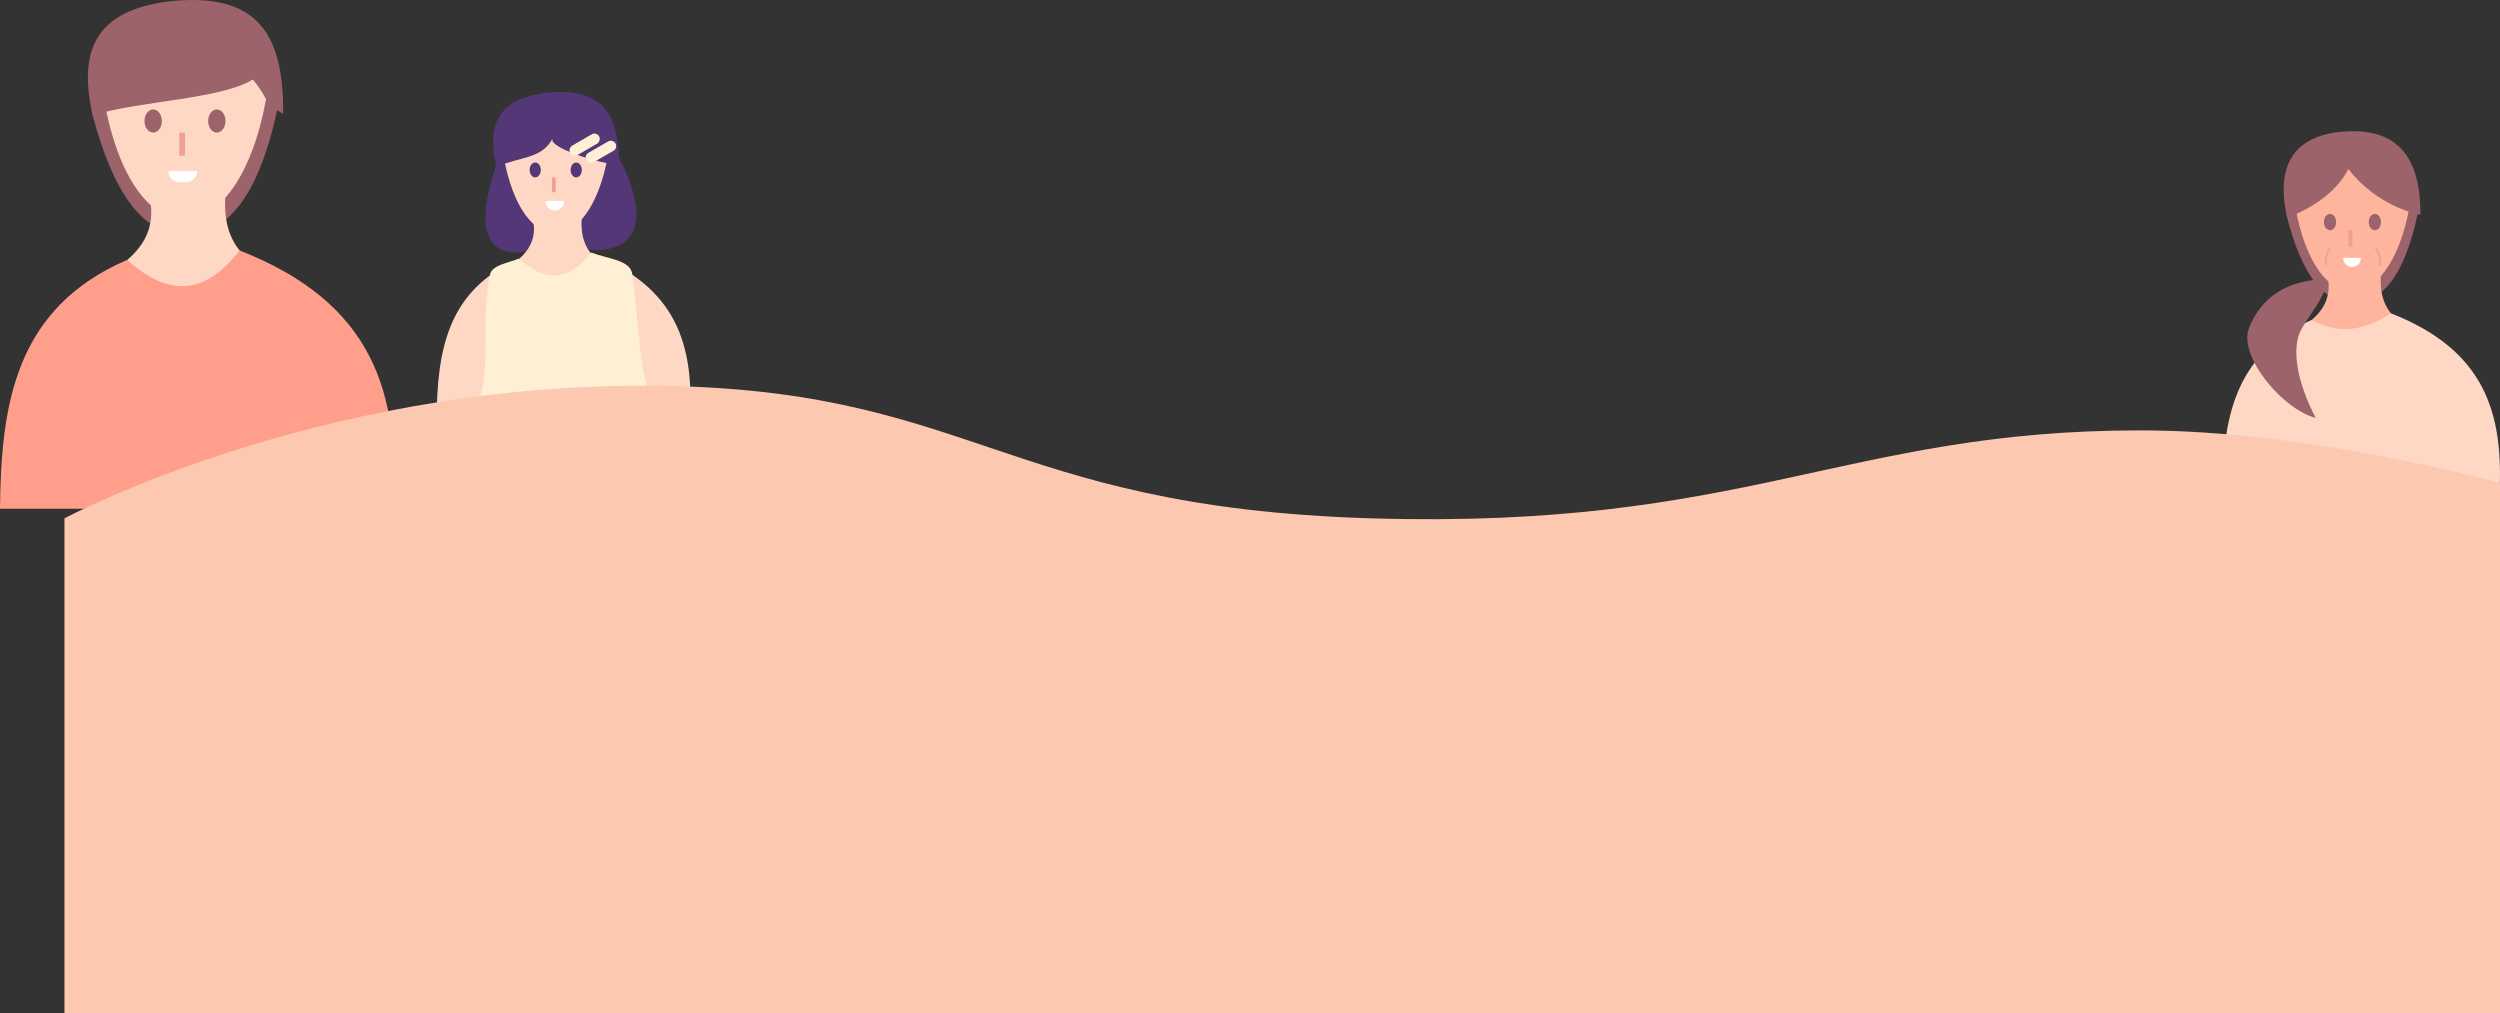 <svg xmlns="http://www.w3.org/2000/svg" width="1403" height="568.695" viewBox="0 0 1403 568.695">
  <rect x="0" y="0" width="1403" height="568.695" fill="#333333" stroke="none"/>
  <g id="Groupe_798" data-name="Groupe 798" transform="translate(37 -3770)">
    <g id="Groupe_657" data-name="Groupe 657" transform="translate(-781.052 2471.732)">
      <path id="Tracé_370" data-name="Tracé 370" d="M3315.391,876.727c-16.326,48.245,3.07,56.053,32.569,43.188,38.664,12.327,60.685-1.891,35.265-49.928l-9.271-20.449-41.831-2.092-16.732,29.281h0" transform="translate(-2292.958 514.486)" fill="#543776" style="isolation: isolate"/>
      <path id="Tracé_371" data-name="Tracé 371" d="M3326.693,878.791c1.37,8.931-2.131,15.567-8.366,20.915,6.274,18.824,29.221,14.641,43.862,0-6.682-5.892-9.352-13.225-8.306-25.1Z" transform="translate(-2283.261 544.134)" fill="#ffd7c5" style="isolation: isolate"/>
      <path id="Tracé_372" data-name="Tracé 372" d="M3438.549,978.319c2.3-42.332-7.506-74.514-55.61-93.338-12.026,15.362-24.711,17.656-40.659,3.4-40.282,17.385-45.585,51.819-45.953,89.935" transform="translate(-2307.274 555.456)" fill="#ffd7c5" style="isolation: isolate"/>
      <path id="Tracé_373" data-name="Tracé 373" d="M3314.3,871.142c10.458,58.836,48.1,56.874,58.562,0-6.068-12.009-18.146-19.1-33.464-23.534Z" transform="translate(-2287.659 514.663)" fill="#ffd7c5" style="isolation: isolate"/>
      <path id="Tracé_374" data-name="Tracé 374" d="M3339.726,842.318c34.522-4.185,42.464,13.156,42.393,40.529-12.835-1.554-39.659-10.037-37.281-15-6.018,11.1-16.437,9.828-31.544,15.73-5.892-25.61,2.87-37.877,26.433-41.263" transform="translate(-2290.695 508.21)" fill="#543776" style="isolation: isolate"/>
      <ellipse id="Ellipse_219" data-name="Ellipse 219" cx="3.137" cy="4.183" rx="3.137" ry="4.183" transform="translate(1041.28 1389.461)" fill="#543776" style="isolation: isolate"/>
      <ellipse id="Ellipse_220" data-name="Ellipse 220" cx="3.137" cy="4.183" rx="3.137" ry="4.183" transform="translate(1064.287 1389.461)" fill="#543776" style="isolation: isolate"/>
      <path id="Tracé_375" data-name="Tracé 375" stroke="#efa08e" d="M3335.07,873.131" fill="none" transform="translate(-2264.986 542.522)" stroke-linecap="round" stroke-linejoin="round" stroke-width="0.5" style="isolation: isolate"/>
      <path id="Tracé_376" data-name="Tracé 376" stroke="#efa08e" d="M3334.07,869.131" fill="none" transform="translate(-2266.078 538.156)" stroke-linecap="round" stroke-linejoin="round" stroke-width="0.5" style="isolation: isolate"/>
      <rect id="Rectangle_2228" data-name="Rectangle 2228" width="2.092" height="8.366" rx="0.5" transform="translate(1053.829 1397.827)" fill="#efa08e" style="isolation: isolate"/>
      <path id="Tracé_377" data-name="Tracé 377" d="M3416.88,978.689c-16.1-12.112-14.226-39.124-19.8-82.069-1.124-7.734-14.076-8.358-23.012-11.855-12.026,15.362-24.711,17.657-40.662,3.4-6.176,2.667-15.057,3.495-16.169,9.15-6.569,33.422,4.024,61.1-12.647,81.878" transform="translate(-2298.254 555.221)" fill="#ffefd4" style="isolation: isolate"/>
      <rect id="Rectangle_2229" data-name="Rectangle 2229" width="6.051" height="18.8" rx="3.026" transform="translate(1078.775 1372.132) rotate(60)" fill="#ffefd4"/>
      <path id="Tracé_390" data-name="Tracé 390" d="M3.026,0A3.026,3.026,0,0,1,6.051,3.026V15.774a3.026,3.026,0,1,1-6.051,0V3.026A3.026,3.026,0,0,1,3.026,0Z" transform="translate(1087.936 1376.137) rotate(60)" fill="#ffefd4"/>
      <path id="Rectangle_2235" data-name="Rectangle 2235" d="M0,0H10.368a0,0,0,0,1,0,0V.17A5.184,5.184,0,0,1,5.184,5.354h0A5.184,5.184,0,0,1,0,.17V0A0,0,0,0,1,0,0Z" transform="translate(1050.24 1411.047)" fill="#fff"/>
    </g>
    <g id="Groupe_733" data-name="Groupe 733" transform="translate(-438 2416.199)">
      <path id="Tracé_363" data-name="Tracé 363" d="M3216.86,893.544c11.532,43.569,28.059,67.244,50.571,67.059,24.565,1.546,42.7-20.58,53.351-70.306l-12.99-38.971-64.951-3.248-25.981,45.466h0" transform="translate(-2764.029 524.396)" fill="#9c636a" style="isolation: isolate"/>
      <path id="Tracé_364" data-name="Tracé 364" d="M3235.89,881.735c2.127,13.864-3.309,24.172-12.99,32.476,9.742,29.228,45.372,22.733,68.1,0-10.376-9.148-14.52-20.535-12.9-38.971Z" transform="translate(-2750.454 585.445)" fill="#ffd7c5" style="isolation: isolate"/>
      <path id="Tracé_365" data-name="Tracé 365" d="M3421.735,1030.542c3.573-65.731-11.655-115.7-86.349-144.929-18.673,23.853-38.369,27.416-63.133,5.284-62.548,26.994-70.784,80.461-71.353,139.645" transform="translate(-2799.9 608.758)" fill="#ff9f8b" style="isolation: isolate"/>
      <path id="Tracé_366" data-name="Tracé 366" d="M3218.873,884.782c16.238,91.357,74.693,88.311,90.931,0-9.422-18.648-28.179-29.654-51.961-36.542Z" transform="translate(-2759.51 524.76)" fill="#ffd7c5" style="isolation: isolate"/>
      <path id="Tracé_367" data-name="Tracé 367" d="M3259.887,843.293c53.608-6.5,65.938,20.424,65.828,62.928-15.711-8.531-10.139-23.454-11.077-25.042-9.347,17.238-72.333,17.02-95.79,26.185-9.148-39.766,4.456-58.813,41.039-64.071" transform="translate(-2765.76 511.473)" fill="#9c636a" style="isolation: isolate"/>
      <ellipse id="Ellipse_217" data-name="Ellipse 217" cx="4.871" cy="6.495" rx="4.871" ry="6.495" transform="translate(482.094 1415.219)" fill="#9c636a" style="isolation: isolate"/>
      <ellipse id="Ellipse_218" data-name="Ellipse 218" cx="4.871" cy="6.495" rx="4.871" ry="6.495" transform="translate(517.817 1415.219)" fill="#9c636a" style="isolation: isolate"/>
      <path id="Tracé_368" data-name="Tracé 368" stroke="#efa08e" d="M3239.643,873.762" fill="none" transform="translate(-2712.822 582.123)" stroke-linecap="round" stroke-linejoin="round" stroke-width="0.5" style="isolation: isolate"/>
      <path id="Tracé_369" data-name="Tracé 369" stroke="#efa08e" d="M3238.643,869.762" fill="none" transform="translate(-2715.07 573.133)" stroke-linecap="round" stroke-linejoin="round" stroke-width="0.5" style="isolation: isolate"/>
      <rect id="Rectangle_2226" data-name="Rectangle 2226" width="3.248" height="12.99" rx="0.5" transform="translate(501.579 1428.209)" fill="#efa08e" style="isolation: isolate"/>
      <path id="Rectangle_2231" data-name="Rectangle 2231" d="M0,0H16.1a0,0,0,0,1,0,0V0A6.205,6.205,0,0,1,9.894,6.205H6.205A6.205,6.205,0,0,1,0,0V0A0,0,0,0,1,0,0Z" transform="translate(495.509 1449.847)" fill="#fff"/>
    </g>
    <g id="Groupe_732" data-name="Groupe 732" transform="translate(349 3631.771)">
      <g id="Groupe_605" data-name="Groupe 605" transform="translate(861 211.866)">
        <g id="Calque_26" data-name="Calque 26" transform="translate(36.56 16.652)">
          <path id="Tracé_285" data-name="Tracé 285" d="M3218,781.048c8.129,30.711,19.778,47.4,35.647,47.269,17.315,1.09,30.1-14.5,37.606-49.558l-9.156-27.47L3236.313,749,3218,781.048h0" transform="translate(-3217.999 -749)" fill="#9c636a"/>
        </g>
        <g id="Calque_27" data-name="Calque 27" transform="translate(0 0)">
          <path id="Tracé_286" data-name="Tracé 286" d="M3233.186,780.578c1.5,9.772-2.332,17.038-9.156,22.891,6.867,20.6,31.981,16.024,48.006,0-7.314-6.449-10.235-14.474-9.091-27.47Z" transform="translate(-3173.668 -697.541)" fill="#ffb49d"/>
          <path id="Tracé_287" data-name="Tracé 287" d="M3252.323,790.1c-44.089,19.027-49.892,56.716-50.294,98.434h155.662c2.52-46.332-8.216-81.556-60.866-102.158C3281.617,796.18,3267.647,798.4,3252.323,790.1Z" transform="translate(-3202.028 -684.169)" fill="#ffd7c5" style="isolation: isolate"/>
          <path id="Tracé_288" data-name="Tracé 288" d="M3250.327,778.035c-20.193,1.046-34.2,9.864-41.2,27.47-5.988,15.944,19.192,45.7,37.5,50.281-7.437-13.959-15.479-36.83-7.746-50.281,5.457-9.237,10.97-15.294,14.127-24.92" transform="translate(-3194.043 -694.918)" fill="#9c636a"/>
          <path id="Tracé_289" data-name="Tracé 289" d="M3220,774.758c11.445,64.4,52.65,62.249,64.1,0L3247.47,749Z" transform="translate(-3178.862 -732.348)" fill="#ffb49d" style="isolation: isolate"/>
          <path id="Tracé_290" data-name="Tracé 290" d="M3246.563,742.379c36.627-4.578,47.39,16.4,47.315,46.342a72.027,72.027,0,0,1-40.447-25.74c-6.385,12.142-18.312,21.017-34.338,27.47-6.249-28.008,2.475-44.369,27.47-48.072" transform="translate(-3182.533 -741.751)" fill="#9c636a" style="isolation: isolate"/>
          <ellipse id="Ellipse_185" data-name="Ellipse 185" cx="3.434" cy="4.578" rx="3.434" ry="4.578" transform="translate(57.162 46.411)" fill="#9c636a" style="isolation: isolate"/>
          <ellipse id="Ellipse_186" data-name="Ellipse 186" cx="3.434" cy="4.578" rx="3.434" ry="4.578" transform="translate(82.343 46.411)" fill="#9c636a" style="isolation: isolate"/>
          <path id="Tracé_291" data-name="Tracé 291" stroke="#efa08e" d="M3239.772,770.522a13.919,13.919,0,0,1,2.289,9.157" fill="none" transform="translate(-3153.372 -704.603)" stroke-linecap="round" stroke-linejoin="round" stroke-width="1" style="isolation: isolate"/>
          <path id="Rectangle_2181" data-name="Rectangle 2181" d="M0,0H9.817a0,0,0,0,1,0,0V.218A4.908,4.908,0,0,1,4.908,5.126h0A4.908,4.908,0,0,1,0,.218V0A0,0,0,0,1,0,0Z" transform="translate(68.06 71.044)" fill="#fff"/>
          <path id="Tracé_292" data-name="Tracé 292" stroke="#efa08e" d="M3229.82,770.436a13.913,13.913,0,0,0-2.29,9.157" fill="none" transform="translate(-3169.256 -704.714)" stroke-linecap="round" stroke-linejoin="round" stroke-width="1" style="isolation: isolate"/>
          <rect id="Rectangle_2182" data-name="Rectangle 2182" width="2.289" height="9.157" rx="0.5" transform="translate(70.897 55.567)" fill="#efa08e" style="isolation: isolate"/>
        </g>
      </g>
    </g>
    <path id="Tracé_425" data-name="Tracé 425" d="M3538,10146.893s138.959-74.443,324.262-74.443,199.094,68.176,409.27,74.443,265.637-49.367,431.435-49.367c96.826,0,201.857,29.571,201.857,29.571v297.6H3538Z" transform="translate(-3538.823 -6086)" fill="#fcc9b0"/>
  </g>
</svg>
